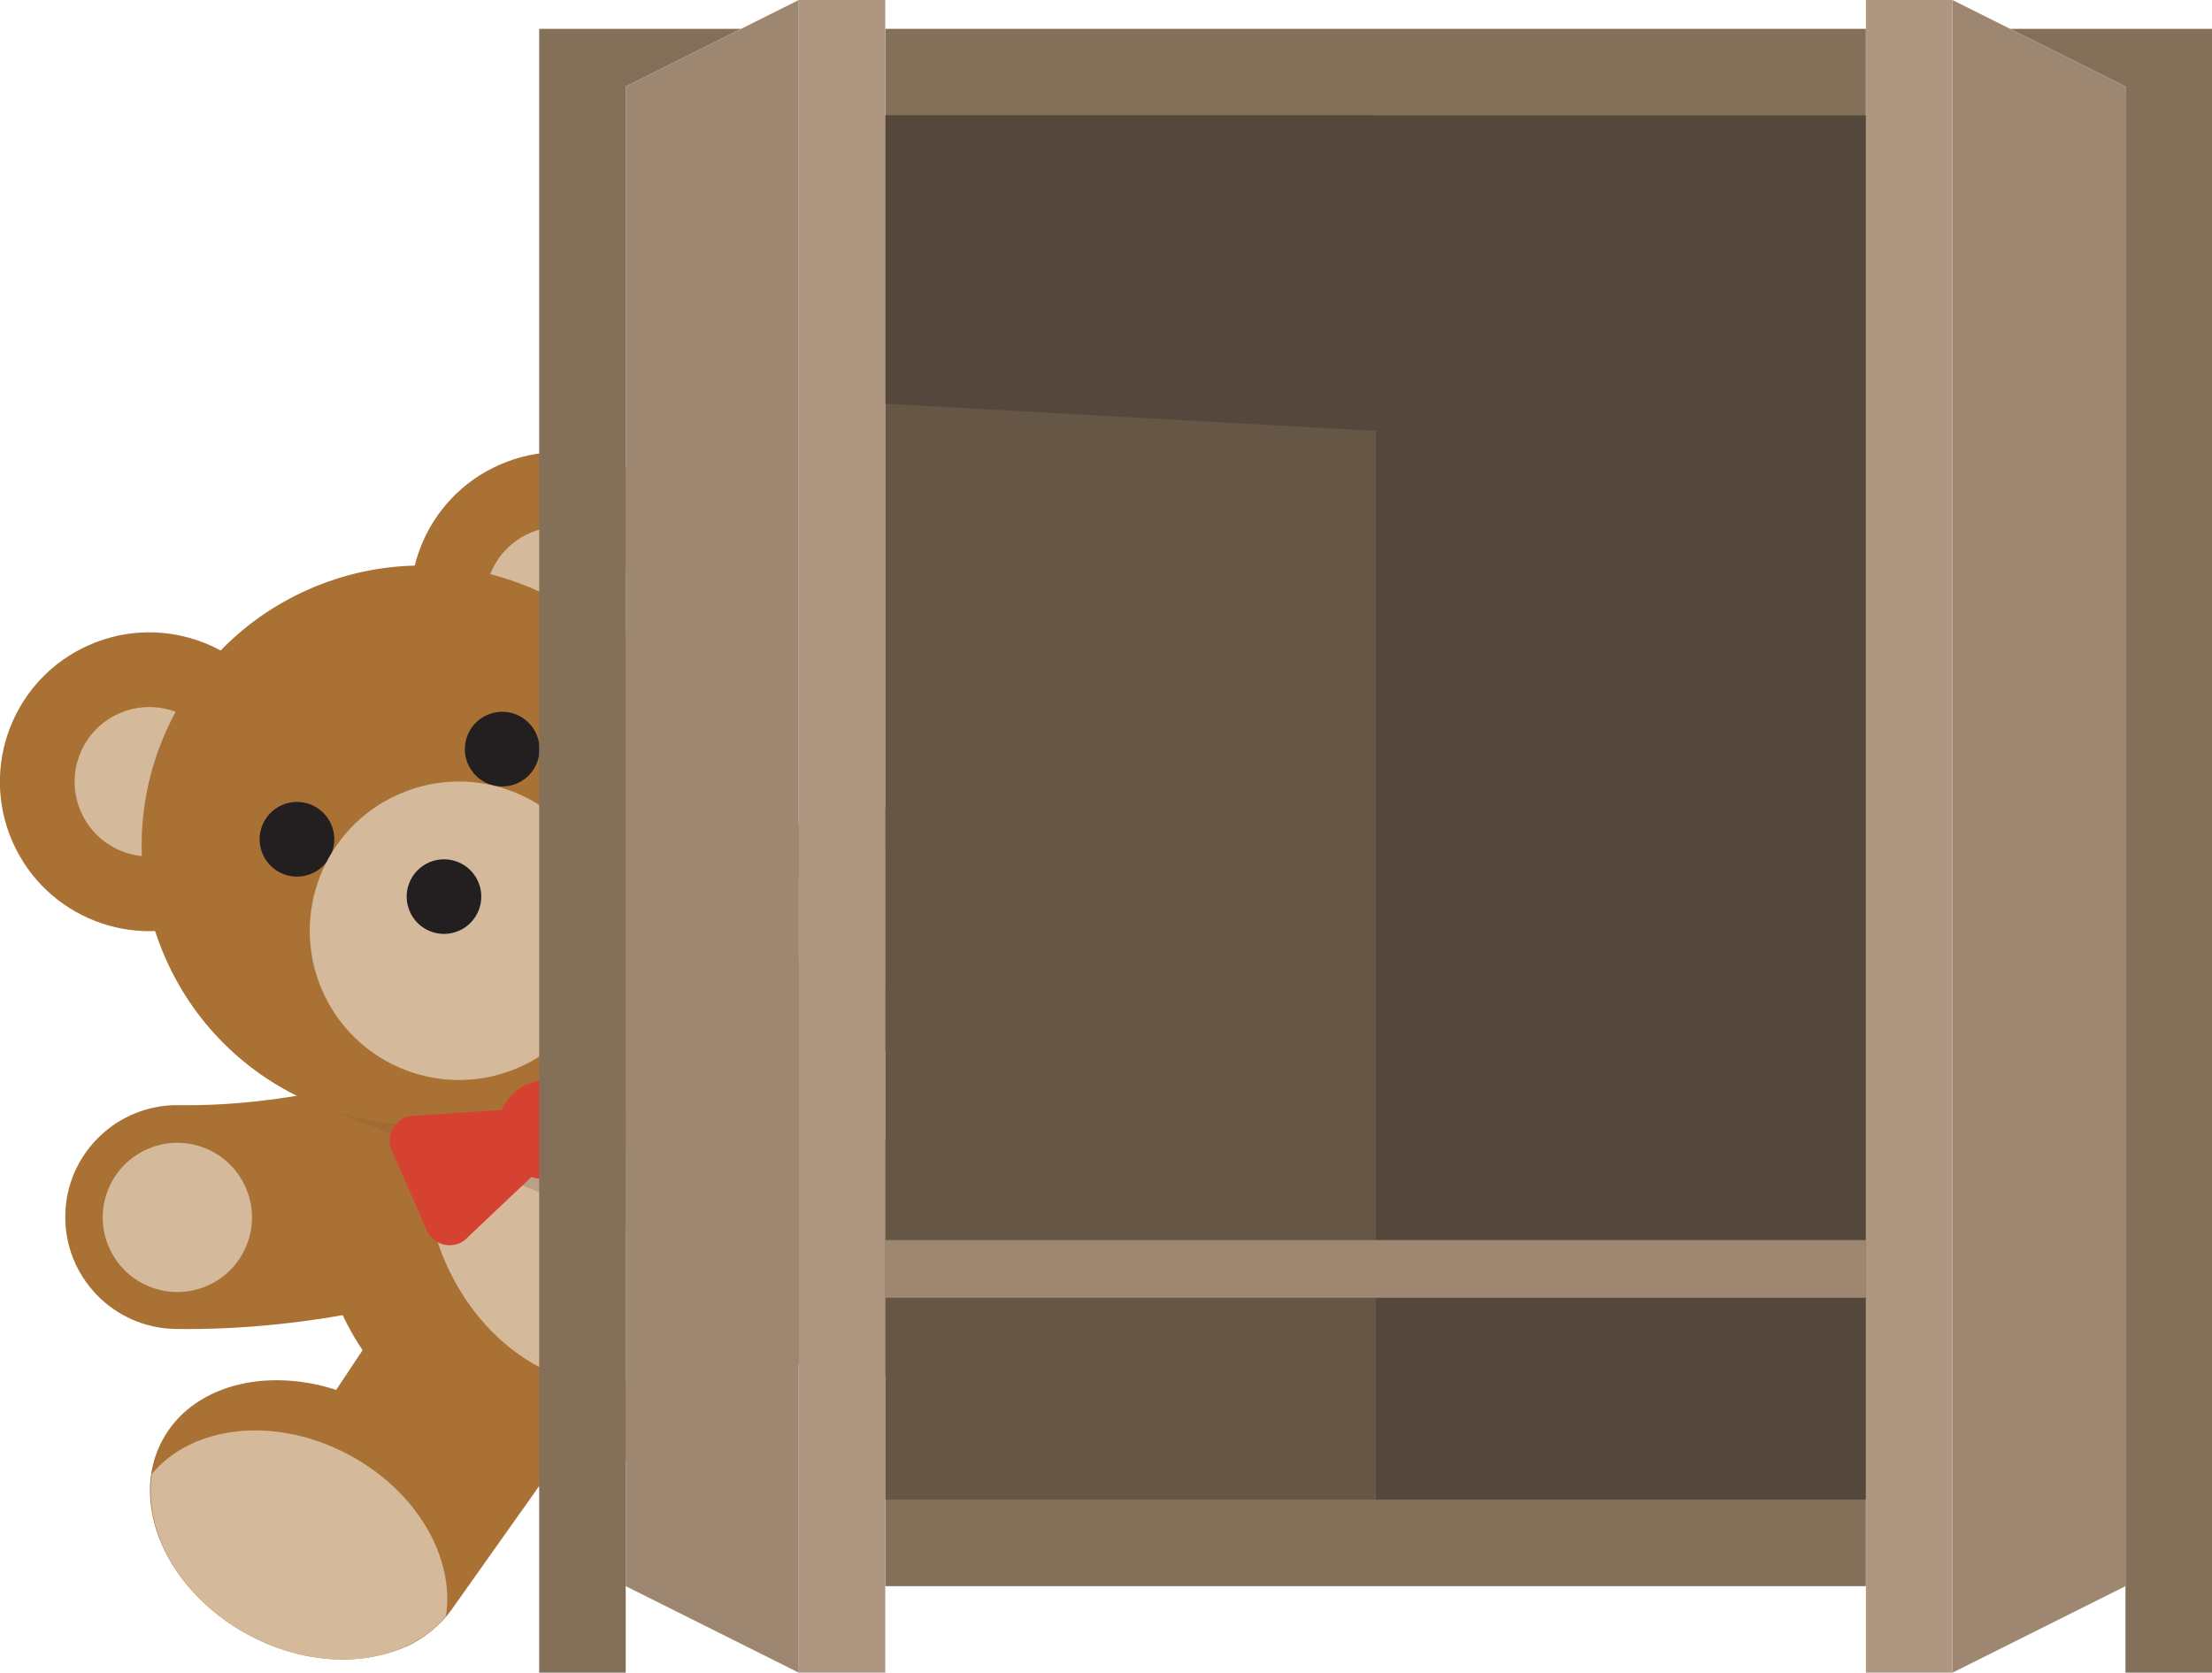<svg viewBox="0 0 76.694 58" xmlns="http://www.w3.org/2000/svg">
  <title>Layer bear behind closet</title>
  <style type="text/css">
    .st0{fill:#847059;}
    .st1{fill:#665646;}
    .st2{fill:#54473B;}
    .st3{fill:#9E8771;}
    .st4{fill:#AF9680;}
    .st5{fill:none;stroke:#382016;stroke-width:2;stroke-miterlimit:10;}
    .st6{fill:none;stroke:#E0E1E2;stroke-width:2;stroke-linecap:round;stroke-miterlimit:10;}
  </style>
  <g transform="matrix(0.469,-0.206,0.206,0.469,-30.13,14.597)">
    <path
       style="fill:#9b6534;stroke-width:0.158"
       d="M 100.554,74.667 C 98.816,70.861 94.323,69.188 90.515,70.926 84.318,73.76 76.469,75.319 68.413,75.319 c -0.014,0 -0.028,-10e-4 -0.042,-10e-4 v 15.151 c 0.014,0 0.028,0.001 0.042,0.001 10.33,0 20.151,-1.994 28.4,-5.764 3.805,-1.74 5.479,-6.234 3.741,-10.039 z"/>
    <path
       style="fill:#aa7135;stroke-width:0.158"
       d="m 36.272,74.667 c 1.739,-3.806 6.231,-5.479 10.039,-3.741 6.197,2.833 14.046,4.393 22.102,4.393 0.014,0 0.028,-10e-4 0.042,-10e-4 v 15.151 c -0.014,0 -0.028,0.001 -0.042,0.001 -10.33,0 -20.152,-1.994 -28.4,-5.764 -3.805,-1.74 -5.479,-6.234 -3.741,-10.039 z"/>
    <circle
       style="fill:#b9a086;stroke-width:0.158"
       cx="93.671"
       cy="77.844"
       r="5.05"/>
    <circle
       style="fill:#aa7135;stroke-width:0.158"
       cx="68.42"
       cy="87.945"
       r="17.676"/>
    <ellipse
       style="fill:#d5b99b;stroke-width:0.158"
       cx="68.42"
       cy="87.945"
       rx="9.866"
       ry="12.626"/>
    <path
       style="fill:#a26b34;stroke-width:0.158"
       d="m 68.413,70.269 c -4.95,0 -9.418,2.04 -12.627,5.318 l 24.984,24.984 c 3.279,-3.209 5.318,-7.677 5.318,-12.627 0,-9.762 -7.914,-17.676 -17.676,-17.676 z"/>
    <path
       style="fill:#b9a086;stroke-width:0.158"
       d="m 68.414,75.319 c -3.217,0 -6.046,2 -7.846,5.048 l 15.482,15.482 c 1.373,-2.169 2.23,-4.895 2.23,-7.905 -1.6e-4,-6.973 -4.417,-12.626 -9.865,-12.626 z"/>
    <g transform="matrix(0.158,0,0,0.158,33.061,39.967)">
      <circle
         style="fill:#aa7135"
         cx="320.036"
         cy="64"
         r="64"/>
      <circle
         style="fill:#aa7135"
         cx="128.004"
         cy="64"
         r="64"/>
    </g>
    <g transform="matrix(0.158,0,0,0.158,33.061,39.967)">
      <circle
         style="fill:#d5b99b"
         cx="128.004"
         cy="64"
         r="32"/>
      <circle
         style="fill:#d5b99b"
         cx="320.036"
         cy="64"
         r="32"/>
    </g>
    <circle
       style="fill:#aa7135;stroke-width:0.158"
       cx="68.42"
       cy="61.431"
       r="18.938"/>
    <g transform="matrix(0.158,0,0,0.158,33.061,39.967)">
      <circle
         style="fill:#231f20"
         cx="176.004"
         cy="112"
         r="16"/>
      <circle
         style="fill:#231f20"
         cx="272.036"
         cy="112"
         r="16"/>
    </g>
    <circle
       style="fill:#d5b99b;stroke-width:0.158"
       cx="68.42"
       cy="67.744"
       r="10.101"/>
    <circle
       style="fill:#231f20;stroke-width:0.158"
       cx="68.42"
       cy="65.218"
       r="2.525"/>
    <circle
       style="fill:#d5b99b;stroke-width:0.158"
       cx="43.163"
       cy="77.844"
       r="5.05"/>
    <path
       style="fill:#d64231;stroke-width:0.158"
       d="m 76.053,78.016 c 1.118,-0.543 2.419,0.271 2.419,1.514 v 5.908 c 0,1.243 -1.301,2.057 -2.419,1.514 L 68.371,84.199 v -3.4 z"/>
    <path
       style="fill:#b22f28;stroke-width:0.158"
       d="m 77.597,86.892 -6.926,-6.926 -2.3,0.833 v 3.4 l 7.681,2.753 c 0.529,0.257 1.091,0.192 1.545,-0.06 z"/>
    <path
       style="fill:#d64231;stroke-width:0.158"
       d="m 68.427,79.117 c -0.868,0 -1.642,0.351 -2.239,0.891 l -5.498,-1.992 c -1.118,-0.543 -2.419,0.271 -2.419,1.514 v 5.908 c 0,1.243 1.301,2.058 2.419,1.514 l 5.519,-1.978 c 0.595,0.53 1.359,0.877 2.218,0.877 1.86,0 3.367,-1.507 3.367,-3.367 0,-1.86 -1.507,-3.367 -3.367,-3.367 z"/>
    <path
       style="fill:#aa7135;stroke-width:0.158"
       d="m 51.65,90.714 -3.339,2.141 c -3.8,-3.375 -8.83,-4.185 -12.123,-1.625 -3.854,2.996 -3.855,9.441 -0.003,14.396 2.299,2.958 5.767,5.046 9.502,5.046 1.296,0 2.727,-0.418 3.772,-1.042 l 10.598,-6.36 c 4.624,-2.736 -3.347,-15.625 -8.407,-12.555 z"/>
    <path
       style="fill:#d5b99b;stroke-width:0.158"
       d="m 47.379,97.286 c -3.486,-4.483 -8.914,-6.172 -12.774,-4.24 -2.121,3.341 -1.623,8.461 1.579,12.579 3.486,4.483 8.914,6.171 12.774,4.24 2.121,-3.341 1.622,-8.461 -1.579,-12.578 z"/>
    <path
       style="fill:#9b6534;stroke-width:0.158"
       d="m 85.177,90.714 3.339,2.141 c 3.8,-3.375 8.83,-4.185 12.123,-1.625 3.854,2.996 3.855,9.441 0.003,14.396 -2.299,2.958 -5.767,5.046 -9.502,5.046 -1.296,0 -2.727,-0.418 -3.772,-1.042 l -10.598,-6.36 c -4.624,-2.736 3.347,-15.625 8.407,-12.555 z"/>
    <path
       style="fill:#b9a086;stroke-width:0.158"
       d="m 89.447,97.286 c 3.486,-4.483 8.914,-6.172 12.774,-4.24 2.121,3.341 1.623,8.461 -1.579,12.579 -3.486,4.483 -8.914,6.171 -12.774,4.24 -2.121,-3.341 -1.622,-8.461 1.579,-12.578 z"/>
  </g>
  <g transform="translate(18.694)">
    <rect
       x="12"
       y="1"
       class="st0"
       width="34"
       height="54"/>
    <polygon
       class="st0"
       points="0,58 3,58 3,55 3,3 7,1 0,1 "/>
    <polygon
       class="st0"
       points="55,55 55,58 58,58 58,1 51,1 55,3 "/>
    <rect
       x="12"
       y="4"
       class="st1"
       width="17"
       height="48"/>
    <rect
       x="29"
       y="4"
       class="st2"
       width="17"
       height="48"/>
    <polygon
       class="st3"
       points="9,58 3,55 3,3 9,0 "/>
    <polygon
       class="st3"
       points="49,58 55,55 55,3 49,0 "/>
    <rect
       x="46"
       class="st4"
       width="3"
       height="58"
       y="0" />
    <path
       class="st5"
       d="M 29,19"/>
    <path
       class="st5"
       d="M 12,19"/>
    <path
       class="st6"
       d="M 43,12"/>
    <path
       class="st6"
       d="M 32,12"/>
    <polygon
       class="st2"
       points="12,4 29,4 30.1,15 12,14 "/>
    <rect
       x="12"
       y="43"
       class="st3"
       width="34"
       height="2"/>
    <line
       class="st3"
       x1="46"
       y1="13"
       x2="46"
       y2="15"/>
    <rect
       x="9"
       class="st4"
       width="3"
       height="58"
       y="0" />
  </g>
</svg>
